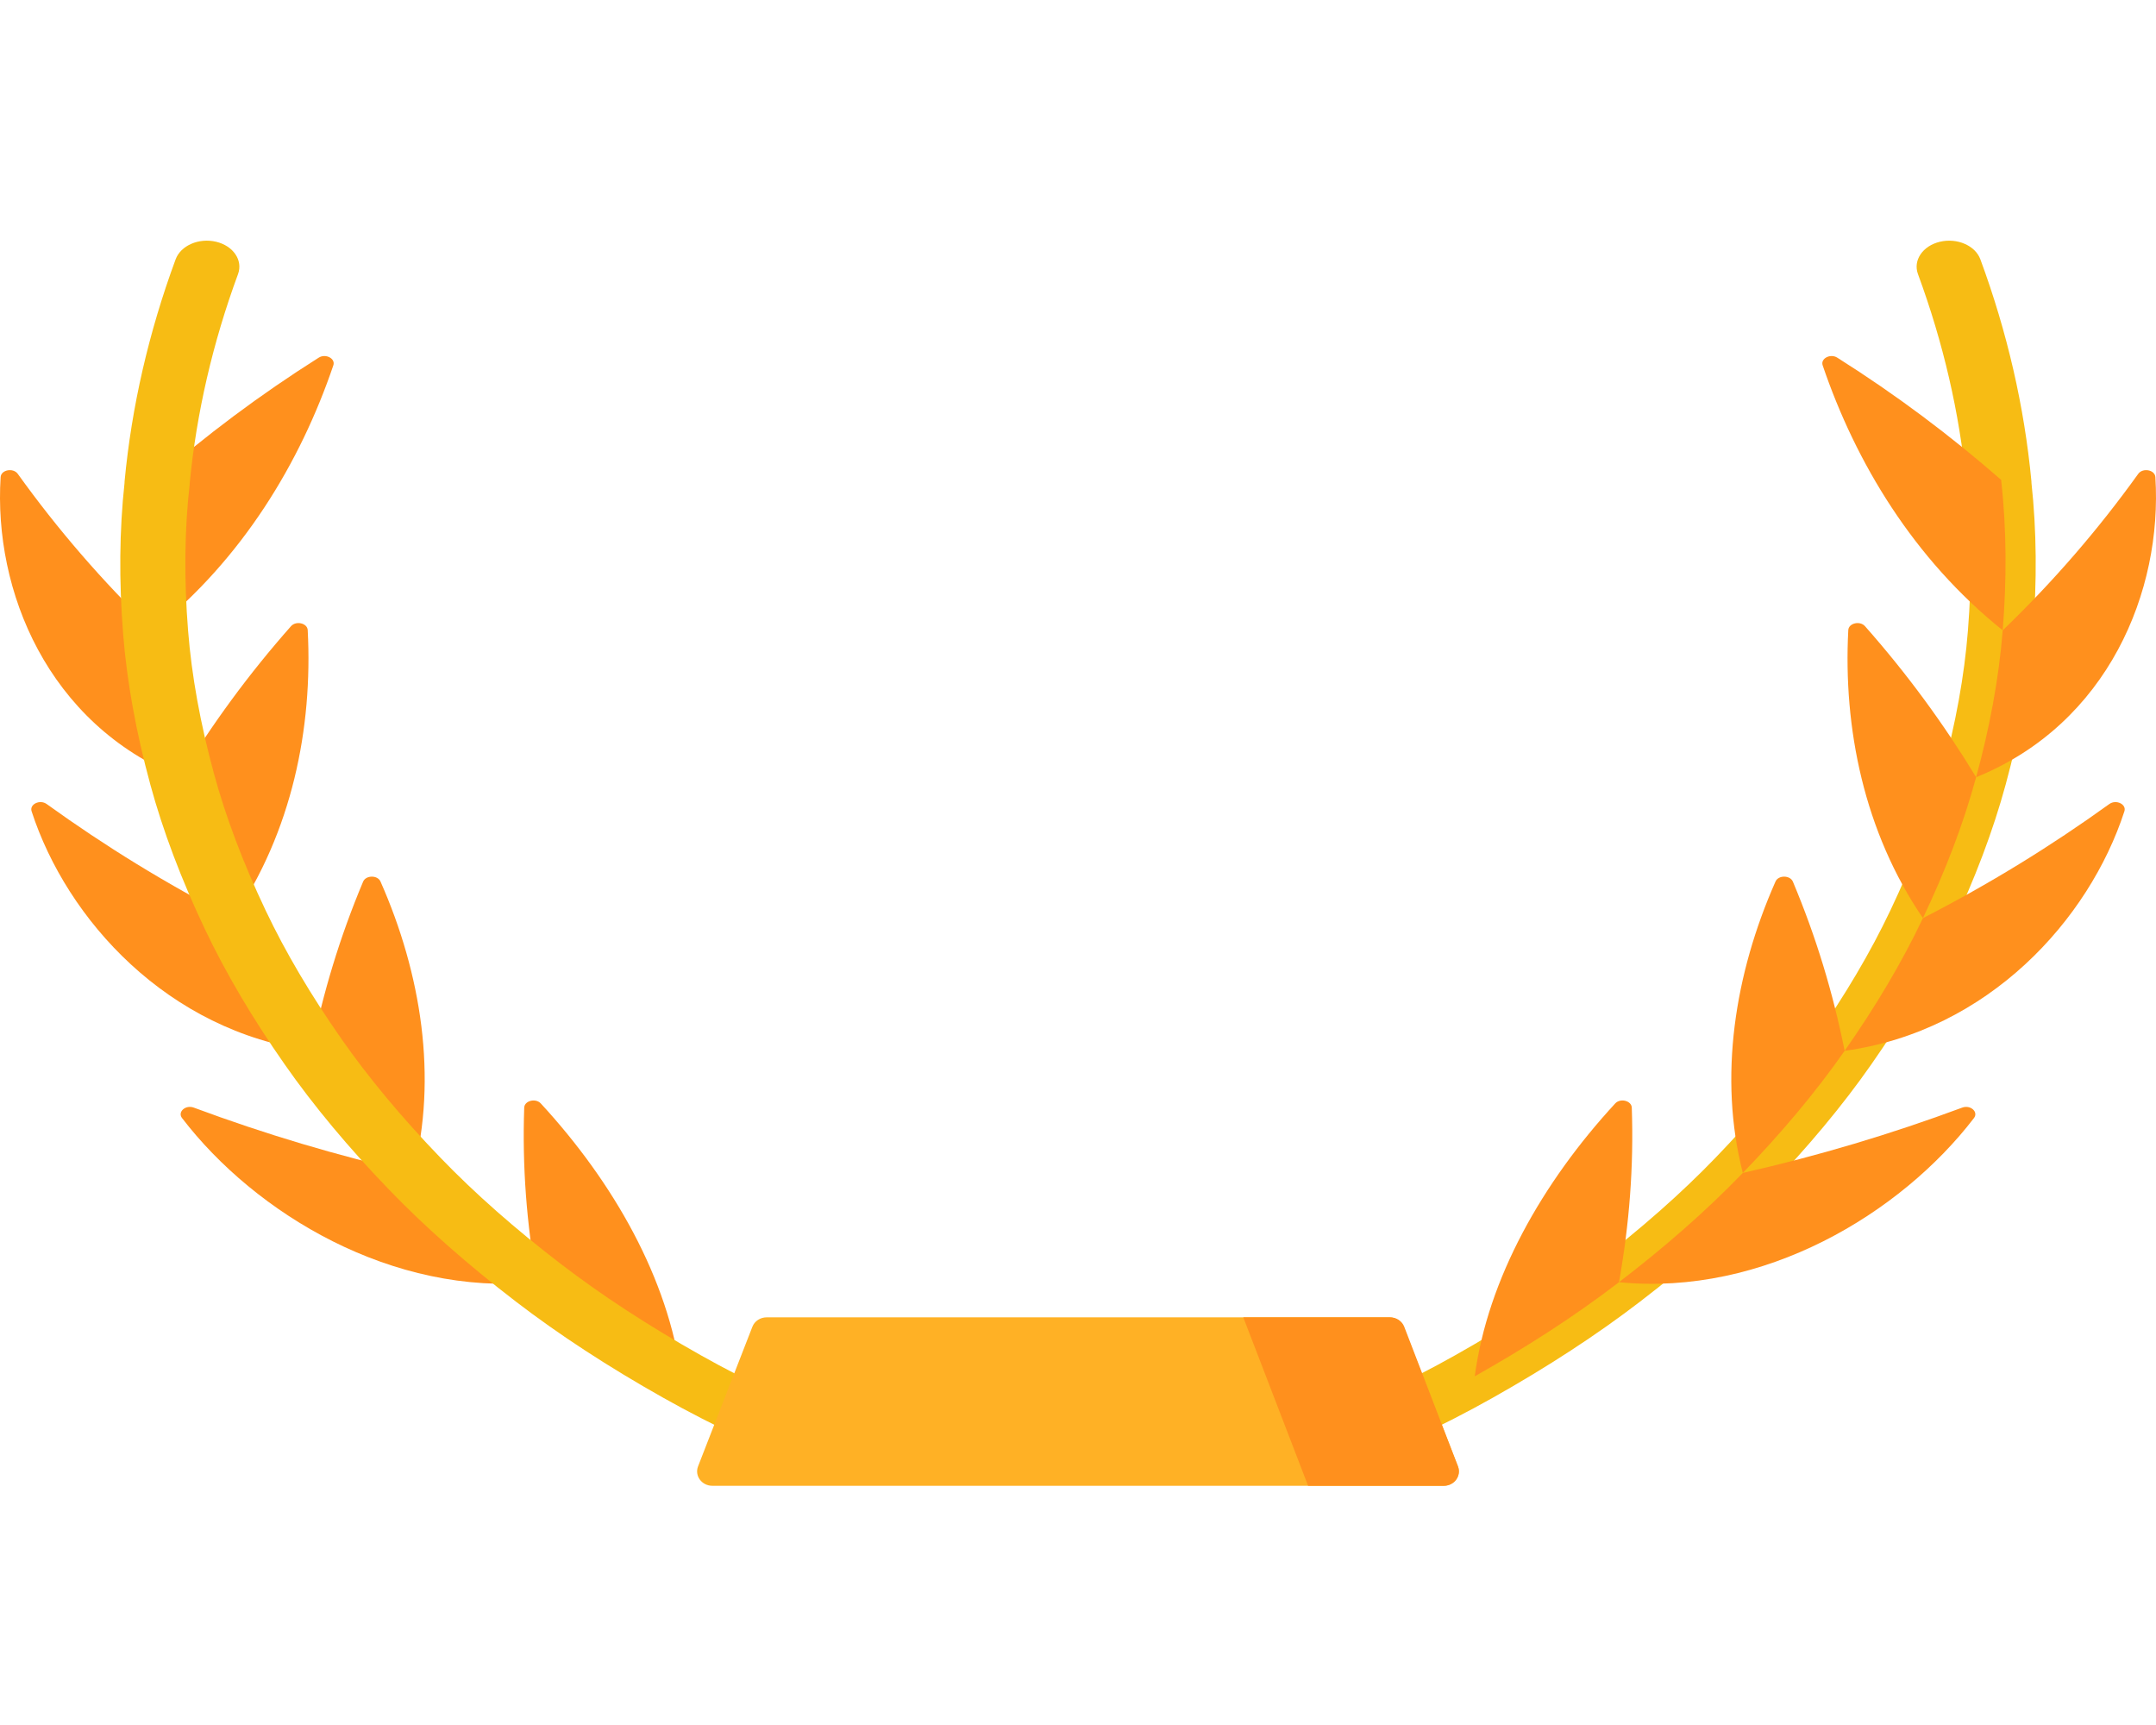 <svg width="640" height="512" viewBox="0 0 640 512" fill="none" xmlns="http://www.w3.org/2000/svg">
<path d="M45.977 142.419C61.167 129.161 77.085 117.231 94.611 106.155C96.672 104.853 99.64 106.412 98.95 108.439C89.126 137.324 71.963 165.87 45.504 187.091C44.315 172.235 44.297 157.255 45.977 142.419Z" fill="#FF901D"/>
<path d="M45.505 187.102C30.229 172.354 17.101 157.106 5.274 140.644C3.921 138.762 0.324 139.433 0.186 141.602C-1.948 175.323 14.158 214.779 53.395 230.693C49.485 216.353 46.667 201.76 45.505 187.102Z" fill="#FF901D"/>
<path d="M53.392 230.682C63.006 214.857 73.767 200.134 86.381 185.863C87.877 184.17 91.234 184.946 91.343 187.018C92.879 216.147 86.631 246.939 69.185 272.509C62.718 258.899 57.263 244.919 53.392 230.682Z" fill="#FF901D"/>
<path d="M69.189 272.519C49.352 262.32 31.233 251.169 13.851 238.643C11.846 237.198 8.701 238.707 9.38 240.796C19.851 273.005 49.796 306.058 92.429 311.896C83.566 299.236 75.627 286.095 69.189 272.519Z" fill="#FF901D"/>
<path d="M92.421 311.887C95.896 294.623 100.866 278.154 107.785 261.689C108.607 259.731 112.084 259.693 112.946 261.641C125.046 288.969 129.947 319.8 122.647 348.134C111.55 336.644 101.284 324.569 92.421 311.887Z" fill="#FF901D"/>
<path d="M122.655 348.143C100.044 343.018 78.681 336.609 57.525 328.753C55.081 327.845 52.631 330.021 54.04 331.858C75.793 360.237 116.517 384.807 159.411 380.573C146.244 370.481 133.801 359.7 122.655 348.143Z" fill="#FF901D"/>
<path d="M159.401 380.566C156.316 363.172 155.005 346.207 155.611 328.768C155.683 326.701 158.998 325.854 160.533 327.518C182.198 351.016 198.36 379.56 202.227 408.499C187.163 400.029 172.698 390.771 159.401 380.566Z" fill="#FF901D"/>
<path d="M255.129 424.371C237.817 417.542 221.994 410.112 208.095 402.29C208.091 402.288 208.089 402.287 208.085 402.285C208.082 402.284 208.081 402.282 208.079 402.281C192.567 393.561 178.582 384.442 166.507 375.175C166.505 375.173 166.503 375.17 166.5 375.168C152.946 364.782 140.936 354.188 130.801 343.679C130.799 343.676 130.795 343.673 130.793 343.67C130.791 343.669 130.791 343.668 130.79 343.667C119.358 331.829 109.479 319.986 101.429 308.464C101.425 308.458 101.42 308.453 101.416 308.447C92.286 295.4 84.695 282.541 78.855 270.225C78.853 270.22 78.85 270.216 78.847 270.212V270.211C72.177 256.17 67.016 242.504 63.505 229.592C63.505 229.59 63.504 229.589 63.504 229.588C59.472 214.803 56.894 200.566 55.84 187.275C55.84 187.268 55.837 187.262 55.837 187.256C54.612 171.949 54.765 157.359 56.291 143.892C56.31 143.729 56.31 143.567 56.315 143.405C58.33 122.58 63.149 101.705 70.661 81.348C72.171 77.255 69.248 72.958 64.131 71.75C59.017 70.541 53.644 72.879 52.134 76.974C44.157 98.589 39.059 120.768 36.98 142.895C36.966 143.046 36.97 143.194 36.966 143.343C35.439 157.365 35.295 172.463 36.559 188.246C36.559 188.249 36.559 188.251 36.559 188.254C37.674 202.309 40.385 217.309 44.619 232.84C44.623 232.852 44.624 232.865 44.626 232.877C48.34 246.537 53.778 260.946 60.789 275.701C60.79 275.703 60.79 275.705 60.791 275.707C66.97 288.735 74.968 302.292 84.562 316.001C84.564 316.003 84.565 316.005 84.566 316.007C84.57 316.012 84.573 316.016 84.576 316.02C84.576 316.02 84.576 316.02 84.578 316.021C93.091 328.201 103.495 340.681 115.503 353.115C115.508 353.12 115.513 353.123 115.516 353.128C126.23 364.235 138.879 375.399 153.113 386.308C153.116 386.311 153.119 386.314 153.123 386.317C165.904 396.128 180.657 405.753 196.975 414.926C196.977 414.927 196.979 414.928 196.981 414.929C211.691 423.21 228.381 431.05 246.585 438.232C247.96 438.774 249.416 439.031 250.85 439.031C254.411 439.031 257.839 437.448 259.52 434.72C261.879 430.892 259.912 426.259 255.129 424.371Z" fill="#F7BC14"/>
<path d="M603.034 143.343C603.03 143.194 603.034 143.047 603.02 142.897C600.941 120.766 595.842 98.586 587.866 76.975C586.356 72.883 580.986 70.549 575.867 71.752C570.751 72.96 567.829 77.258 569.339 81.351C576.85 101.703 581.669 122.577 583.685 143.404C583.691 143.567 583.691 143.73 583.71 143.894C585.236 157.356 585.389 171.947 584.164 187.26C584.164 187.263 584.164 187.266 584.164 187.268C584.164 187.271 584.162 187.273 584.162 187.276C583.109 200.561 580.53 214.797 576.497 229.589C576.497 229.59 576.496 229.592 576.496 229.593C572.987 242.505 567.825 256.171 561.154 270.211C561.153 270.213 561.152 270.214 561.151 270.216C561.15 270.22 561.147 270.223 561.145 270.226C555.306 282.541 547.712 295.404 538.575 308.461C538.574 308.462 538.572 308.464 538.571 308.465C530.522 319.984 520.644 331.827 509.209 343.668C509.206 343.671 509.204 343.674 509.201 343.677C509.2 343.678 509.2 343.678 509.199 343.679C499.068 354.184 487.055 364.778 473.5 375.168C473.498 375.17 473.495 375.173 473.493 375.175C461.423 384.439 447.435 393.559 431.92 402.281C431.916 402.283 431.913 402.286 431.908 402.289C431.906 402.289 431.905 402.29 431.904 402.29C418.005 410.114 402.181 417.543 384.87 424.371C380.085 426.258 378.119 430.891 380.479 434.718C382.16 437.448 385.586 439.03 389.149 439.03C390.583 439.03 392.039 438.773 393.413 438.231C411.614 431.051 428.301 423.212 443.011 414.932C443.016 414.929 443.021 414.928 443.026 414.925C459.346 405.749 474.1 396.124 486.878 386.316C486.881 386.313 486.884 386.31 486.888 386.307C501.128 375.391 513.78 364.225 524.491 353.119C524.492 353.119 524.493 353.118 524.494 353.117C524.495 353.116 524.496 353.115 524.497 353.114C536.511 340.672 546.921 328.187 555.434 316.006C555.44 315.998 555.444 315.99 555.449 315.982C565.041 302.274 573.035 288.723 579.206 275.707C579.206 275.706 579.207 275.706 579.207 275.704C579.207 275.703 579.209 275.703 579.209 275.701C586.216 260.954 591.65 246.554 595.364 232.9C595.365 232.897 595.366 232.895 595.368 232.892C599.609 217.335 602.325 202.317 603.44 188.253C603.441 188.242 603.44 188.232 603.44 188.222C604.704 172.442 604.56 157.352 603.034 143.343Z" fill="#F7BC14"/>
<path d="M594.022 142.419C578.832 129.161 562.915 117.231 545.389 106.155C543.327 104.853 540.36 106.412 541.05 108.439C550.874 137.324 568.037 165.87 594.496 187.091C595.685 172.235 595.702 157.255 594.022 142.419Z" fill="#FF901D"/>
<path d="M594.495 187.102C609.771 172.354 622.899 157.106 634.726 140.644C636.079 138.762 639.676 139.433 639.814 141.602C641.947 175.323 625.842 214.779 586.605 230.693C590.515 216.353 593.332 201.76 594.495 187.102Z" fill="#FF901D"/>
<path d="M586.607 230.682C576.994 214.857 566.232 200.134 553.619 185.863C552.122 184.17 548.766 184.946 548.658 187.018C547.121 216.147 553.369 246.939 570.815 272.509C577.282 258.899 582.737 244.919 586.607 230.682Z" fill="#FF901D"/>
<path d="M570.811 272.519C590.647 262.32 608.768 251.169 626.149 238.643C628.154 237.198 631.299 238.707 630.62 240.796C620.149 273.005 590.204 306.058 547.571 311.896C556.434 299.236 564.373 286.095 570.811 272.519Z" fill="#FF901D"/>
<path d="M547.579 311.887C544.104 294.623 539.134 278.154 532.215 261.689C531.392 259.731 527.916 259.693 527.054 261.641C514.954 288.969 510.052 319.8 517.352 348.134C528.45 336.644 538.716 324.569 547.579 311.887Z" fill="#FF901D"/>
<path d="M517.345 348.143C539.956 343.018 561.319 336.609 582.475 328.753C584.919 327.845 587.369 330.021 585.96 331.858C564.208 360.237 523.483 384.807 480.589 380.573C493.756 370.481 506.199 359.7 517.345 348.143Z" fill="#FF901D"/>
<path d="M480.599 380.566C483.684 363.172 484.995 346.207 484.389 328.768C484.317 326.701 481.003 325.854 479.468 327.518C457.803 351.016 441.64 379.56 437.772 408.499C452.837 400.029 467.303 390.771 480.599 380.566Z" fill="#FF901D"/>
<path d="M428.542 441H211.458C208.311 441 206.127 438.028 207.217 435.228L223.339 393.803C223.994 392.118 225.686 391 227.579 391H412.421C414.314 391 416.006 392.118 416.661 393.803L432.783 435.228C433.873 438.028 431.689 441 428.542 441Z" fill="#FFB125"/>
<path d="M432.786 435.228L416.848 393.803C416.2 392.118 414.527 391 412.655 391H369.067L388.303 441H428.593C431.704 441 433.863 438.028 432.786 435.228Z" fill="#FF901D"/>
</svg>
